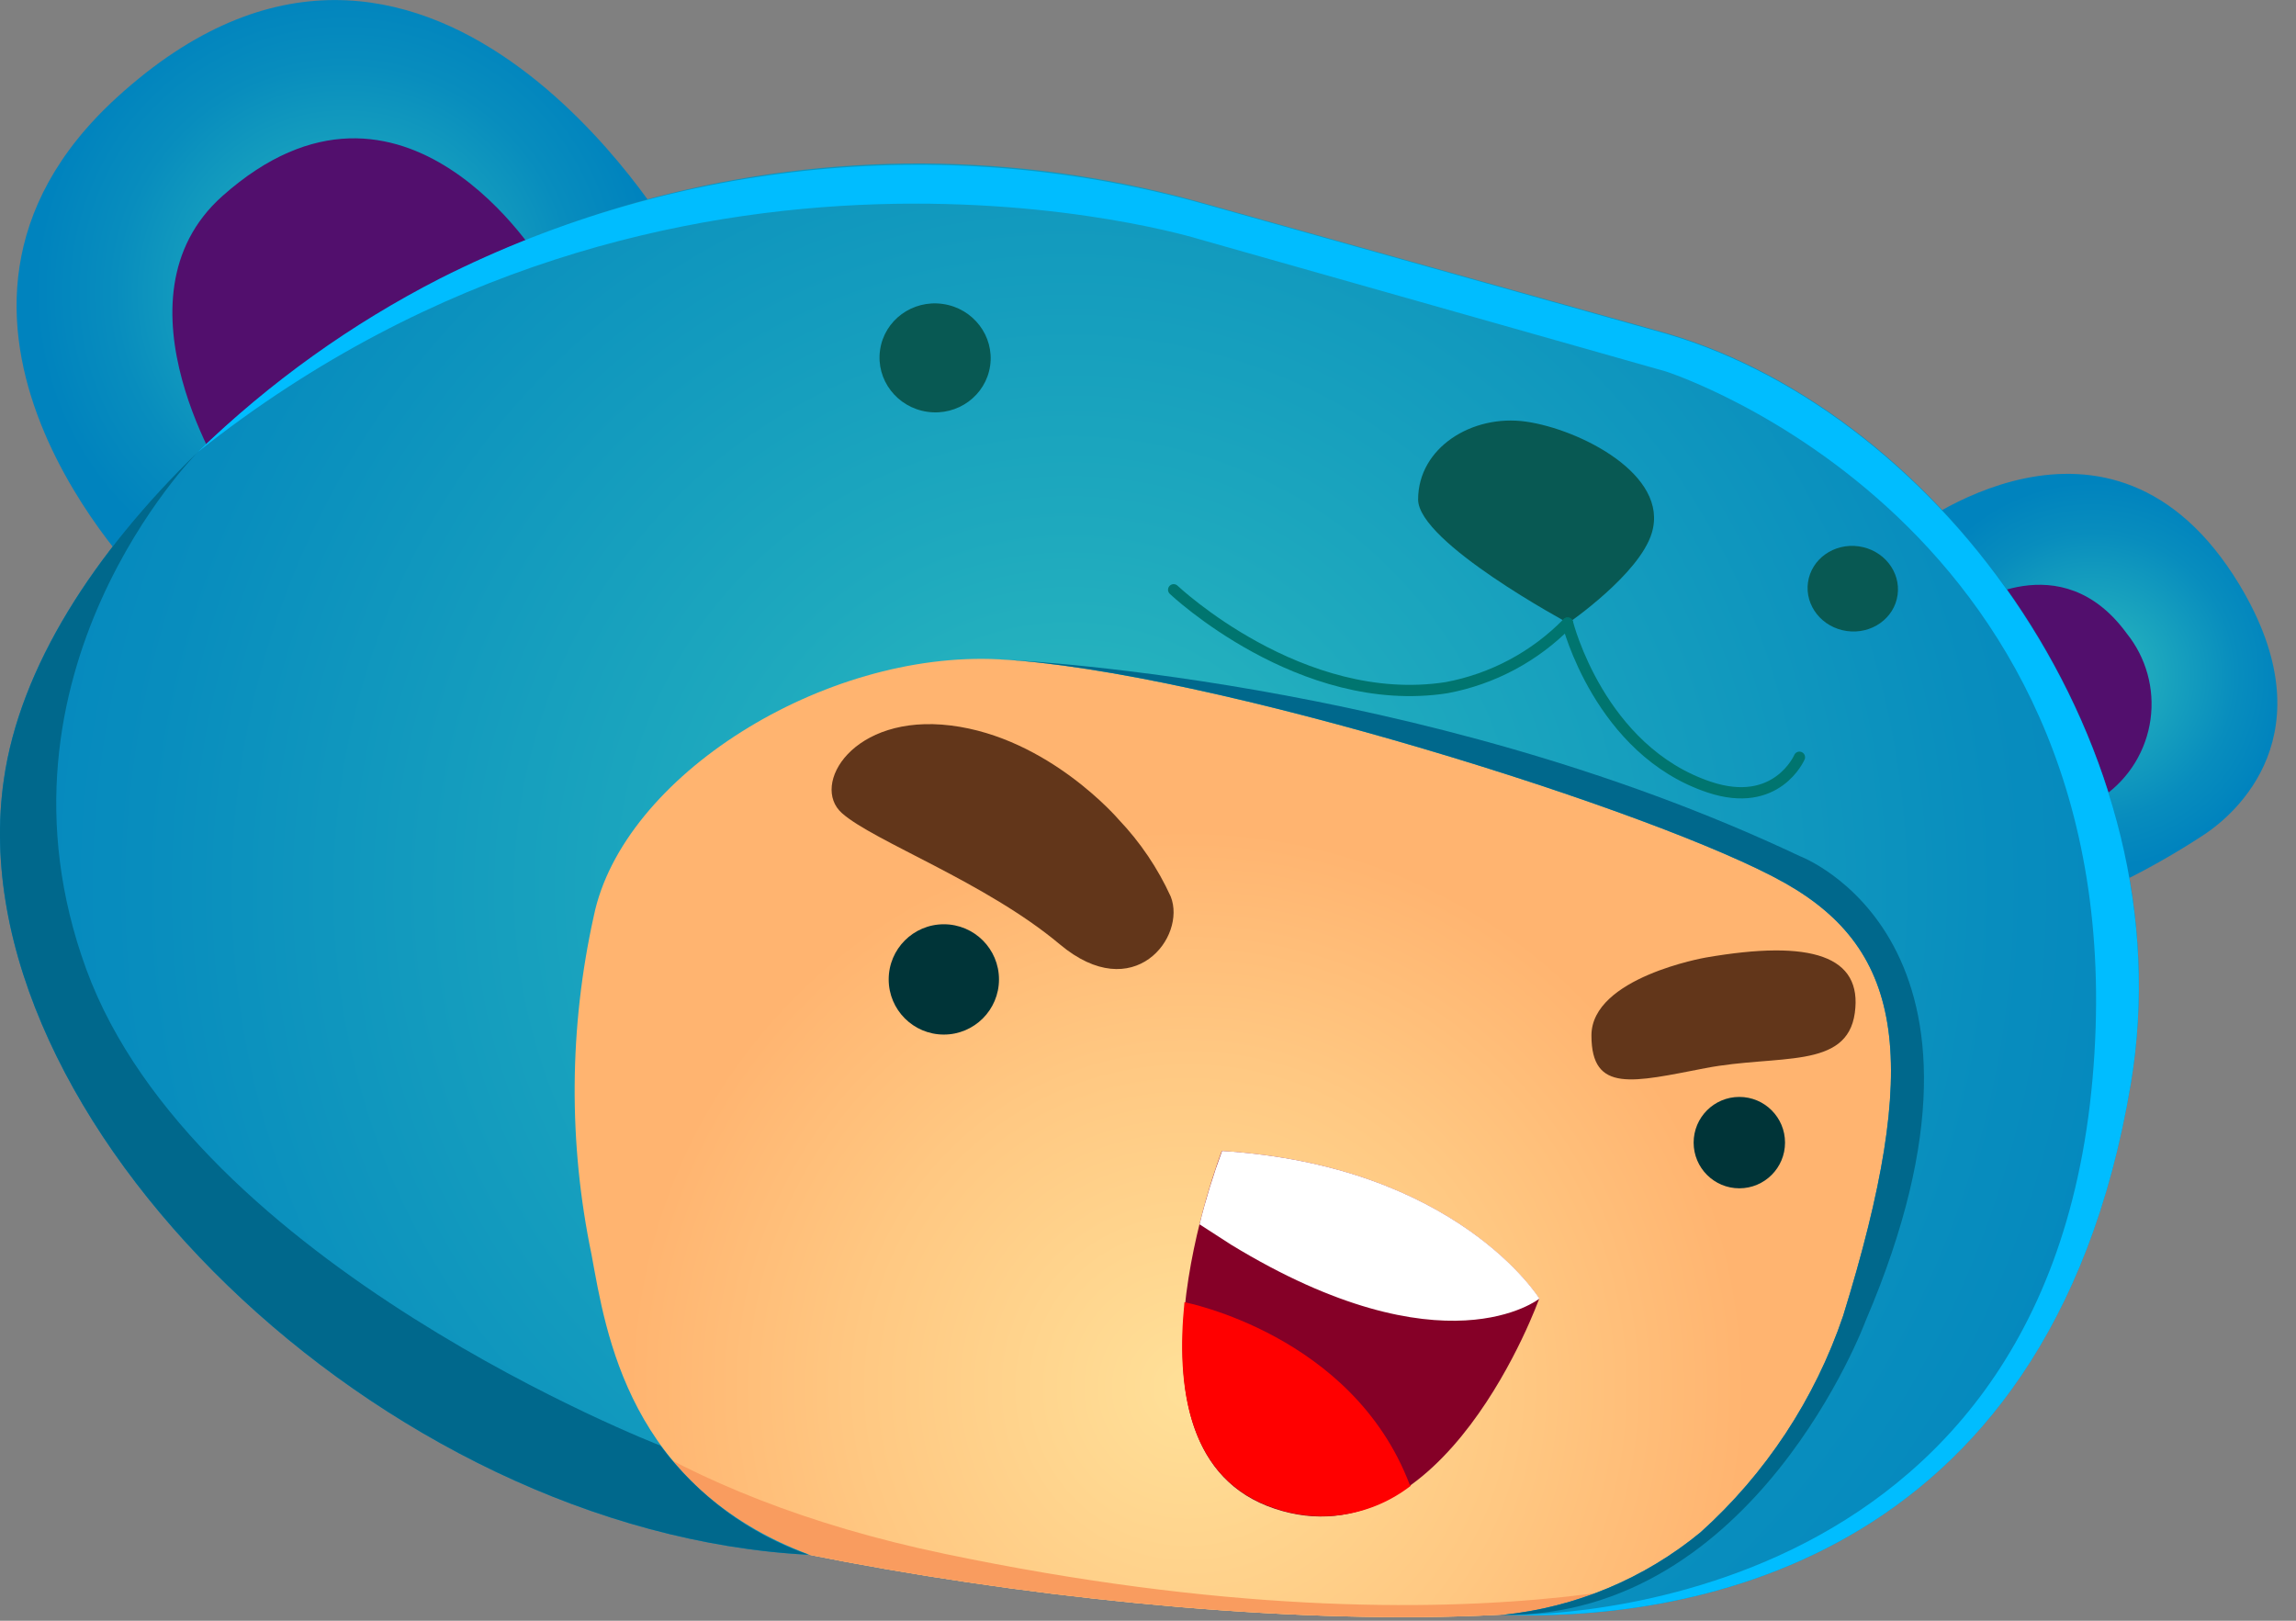 <svg width="102" height="72" viewBox="0 0 102 72" fill="none" xmlns="http://www.w3.org/2000/svg">
<rect x="0" y="0" width="102" height="72" fill="#808080" stroke="none"/>
<g clip-path="url(#clip0_586_985)">
<path d="M15.7 47.8C15.7 47.8 12.61 62.73 27.9 67.14C43.19 71.55 70.9 74.14 78.54 69.02C86.18 63.9 87.85 46.21 82.47 40.36C77.09 34.51 53.67 19.23 33.85 25.36C14.03 31.49 15.7 47.8 15.7 47.8Z" fill="#FFB470"/>
<path d="M15.7 47.8C15.7 47.8 12.61 62.73 27.9 67.14C43.19 71.55 70.9 74.14 78.54 69.02C86.18 63.9 87.85 46.21 82.47 40.36C77.09 34.51 53.67 19.23 33.85 25.36C14.03 31.49 15.7 47.8 15.7 47.8Z" fill="url(#paint0_radial_586_985)"/>
<path d="M15.7 47.8C15.7 47.8 12.61 62.73 27.9 67.14C43.19 71.55 70.9 74.14 78.54 69.02C78.54 69.02 66.48 74.16 41.93 69.02C17.38 63.88 15.7 47.8 15.7 47.8Z" fill="#F99C5F"/>
<path d="M41.93 45.96C43.283 45.96 44.38 44.863 44.38 43.51C44.38 42.157 43.283 41.06 41.93 41.06C40.577 41.06 39.48 42.157 39.48 43.51C39.48 44.863 40.577 45.96 41.93 45.96Z" fill="#003438"/>
<path d="M77.27 52.79C78.391 52.79 79.3 51.881 79.3 50.76C79.3 49.639 78.391 48.73 77.27 48.73C76.149 48.73 75.24 49.639 75.24 50.76C75.24 51.881 76.149 52.79 77.27 52.79Z" fill="#003438"/>
<path d="M68.38 57.69C68.38 57.69 64.73 51.78 54.28 51.13C54.28 51.13 49.09 64.51 56.62 67.02C64.15 69.53 68.38 57.69 68.38 57.69Z" fill="#850027"/>
<path d="M62.68 66C61.833 66.659 60.836 67.096 59.777 67.27C58.719 67.445 57.633 67.352 56.62 67C52.76 65.71 52.24 61.58 52.62 57.85C52.62 57.85 60.08 59.28 62.62 65.94L62.68 66Z" fill="#FF0000"/>
<path d="M53.29 54.39C53.561 53.285 53.895 52.197 54.29 51.13C64.74 51.78 68.39 57.69 68.39 57.69C68.39 57.69 64.17 61.07 54.7 55.3L53.29 54.39Z" fill="white"/>
<path d="M75.77 42.54C75.77 42.54 70.7 43.42 70.7 46C70.7 48.58 72.55 48.07 75.77 47.45C78.99 46.83 82.05 47.53 82.4 45C82.75 42.47 80.49 41.72 75.77 42.54Z" fill="#62361A"/>
<path d="M49.7 36.41C49.7 36.41 46.6 32.77 42.24 32.23C37.88 31.69 36 34.87 37.4 36.12C38.8 37.37 43.79 39.19 47.08 41.95C50.37 44.71 52.72 41.62 52.01 39.83C51.436 38.57 50.655 37.414 49.7 36.41Z" fill="#62361A"/>
<path fill-rule="evenodd" clip-rule="evenodd" d="M84.74 23.66C84.74 23.66 93.74 16.46 99.49 25.98C103.49 32.62 99.26 36.17 97.99 37.03C96.899 37.752 95.767 38.409 94.6 39L84.74 23.66Z" fill="url(#paint1_radial_586_985)"/>
<path fill-rule="evenodd" clip-rule="evenodd" d="M5.19 4.33C18.93 -8.22 29.88 10.52 29.88 10.52L6.49 26C6.49 26 -5.54 14.12 5.19 4.33Z" fill="url(#paint2_radial_586_985)"/>
<path fill-rule="evenodd" clip-rule="evenodd" d="M9.89 8.7C17.95 1.54 24.07 11.7 24.07 11.7L10.17 21.58C10.17 21.58 4.71 13.3 9.89 8.7Z" fill="#520F6D"/>
<path fill-rule="evenodd" clip-rule="evenodd" d="M87.48 26.94C87.48 26.94 91.55 24.12 94.48 28.14C94.907 28.671 95.222 29.284 95.403 29.941C95.585 30.598 95.63 31.285 95.537 31.961C95.443 32.636 95.212 33.285 94.859 33.868C94.505 34.451 94.036 34.955 93.48 35.35L87.48 26.94Z" fill="#520F6D"/>
<path fill-rule="evenodd" clip-rule="evenodd" d="M35.93 69.07C16.94 68.09 -2 49.63 0.17 34.64C0.88 29.64 4.17 24.56 8.79 20.08C14.655 14.485 21.885 10.526 29.758 8.596C37.63 6.666 45.872 6.833 53.66 9.08L74.06 14.81C86.23 18.38 97.16 33.19 94.66 48.13C91 70 74.23 72 66.77 71.74C69.994 71.408 73.048 70.131 75.55 68.07C78.447 65.461 80.627 62.152 81.88 58.46C85.38 47.16 84.59 42.22 79.3 39.23C73.73 36.08 53.61 29.76 44.38 29.29C36.59 28.89 27.66 34.48 26.38 40.69C25.28 45.643 25.246 50.773 26.28 55.74C26.92 59.23 27.93 66.06 35.96 69.07H35.93Z" fill="url(#paint3_radial_586_985)"/>
<path fill-rule="evenodd" clip-rule="evenodd" d="M8.79 20.08C4.17 24.56 0.88 29.65 0.17 34.64C-2 49.63 16.94 68.09 35.93 69.07C33.297 68.15 31.001 66.46 29.34 64.22C29.34 64.22 8.64 56.22 3.83 43.05C-0.98 29.88 8.79 20.08 8.79 20.08Z" fill="#00688C"/>
<path fill-rule="evenodd" clip-rule="evenodd" d="M66.77 71.74C69.994 71.408 73.048 70.131 75.55 68.07C78.447 65.461 80.627 62.152 81.88 58.46C85.38 47.16 84.59 42.22 79.3 39.23C73.73 36.08 53.61 29.76 44.38 29.29C44.38 29.29 63.06 30.04 79.95 38.03C79.95 38.03 90.1 41.8 82.88 58.68C82.88 58.68 78 71.85 66.77 71.74Z" fill="#00688C"/>
<path d="M84.3 26.434C84.447 25.395 83.675 24.426 82.576 24.271C81.477 24.115 80.467 24.832 80.32 25.871C80.173 26.91 80.945 27.878 82.044 28.033C83.143 28.189 84.153 27.473 84.3 26.434Z" fill="#085953"/>
<path d="M43.987 16.248C44.176 14.925 43.235 13.696 41.884 13.503C40.534 13.31 39.286 14.226 39.097 15.549C38.907 16.872 39.849 18.101 41.199 18.294C42.549 18.487 43.797 17.571 43.987 16.248Z" fill="#085953"/>
<path fill-rule="evenodd" clip-rule="evenodd" d="M63 22.19C63 24.1 69.67 27.68 69.67 27.68C69.67 27.68 72.83 25.51 73.38 23.68C74.17 21.09 70.18 19.07 67.79 18.73C65.4 18.39 63 19.89 63 22.19Z" fill="#085953"/>
<path d="M69.64 27.68C69.64 27.68 71.06 33.35 75.94 34.97C78.94 35.97 79.94 33.64 79.94 33.64" stroke="#00756F" stroke-width="0.5" stroke-miterlimit="10" stroke-linecap="round"/>
<path d="M69.64 27.68C68.184 29.167 66.306 30.169 64.26 30.55C57.79 31.55 52.14 26.2 52.14 26.2" stroke="#00756F" stroke-width="0.5" stroke-miterlimit="10" stroke-linecap="round"/>
<path fill-rule="evenodd" clip-rule="evenodd" d="M8.79 20.08C11.973 16.989 15.6 14.391 19.55 12.37C30.109 7.046 42.283 5.883 53.66 9.11L74.06 14.84C86.23 18.41 97.16 33.22 94.66 48.16C91 70 74.23 72 66.77 71.74C66.77 71.74 90.77 72.63 92.96 47.94C95.15 23.25 74 16.5 74 16.5L53.29 10.63C53.29 10.63 29.88 3.33 8.79 20.08Z" fill="#00BDFF"/>
</g>
<defs>
<radialGradient id="paint0_radial_586_985" cx="0" cy="0" r="1" gradientUnits="userSpaceOnUse" gradientTransform="translate(52.77 61.72) scale(37.85 37.85)">
<stop stop-color="#FFE098"/>
<stop offset="0.39" stop-color="#FFC882"/>
<stop offset="0.66" stop-color="#FFB470"/>
</radialGradient>
<radialGradient id="paint1_radial_586_985" cx="0" cy="0" r="1" gradientUnits="userSpaceOnUse" gradientTransform="translate(92.96 30) scale(8.59)">
<stop stop-color="#2FBEBE"/>
<stop offset="0.29" stop-color="#1EA9BE"/>
<stop offset="0.74" stop-color="#088DBE"/>
<stop offset="1" stop-color="#0083BE"/>
</radialGradient>
<radialGradient id="paint2_radial_586_985" cx="0" cy="0" r="1" gradientUnits="userSpaceOnUse" gradientTransform="translate(15.31 12.99) scale(13.8 13.8)">
<stop stop-color="#2FBEBE"/>
<stop offset="0.29" stop-color="#1EA9BE"/>
<stop offset="0.74" stop-color="#088DBE"/>
<stop offset="1" stop-color="#0083BE"/>
</radialGradient>
<radialGradient id="paint3_radial_586_985" cx="0" cy="0" r="1" gradientUnits="userSpaceOnUse" gradientTransform="translate(47.51 39.54) scale(56.22)">
<stop stop-color="#2FBEBE"/>
<stop offset="0.29" stop-color="#1EA9BE"/>
<stop offset="0.74" stop-color="#088DBE"/>
<stop offset="1" stop-color="#0083BE"/>
</radialGradient>
<clipPath id="clip0_586_985">
<rect width="101.17" height="71.85" fill="white"/>
</clipPath>
</defs>
</svg>
